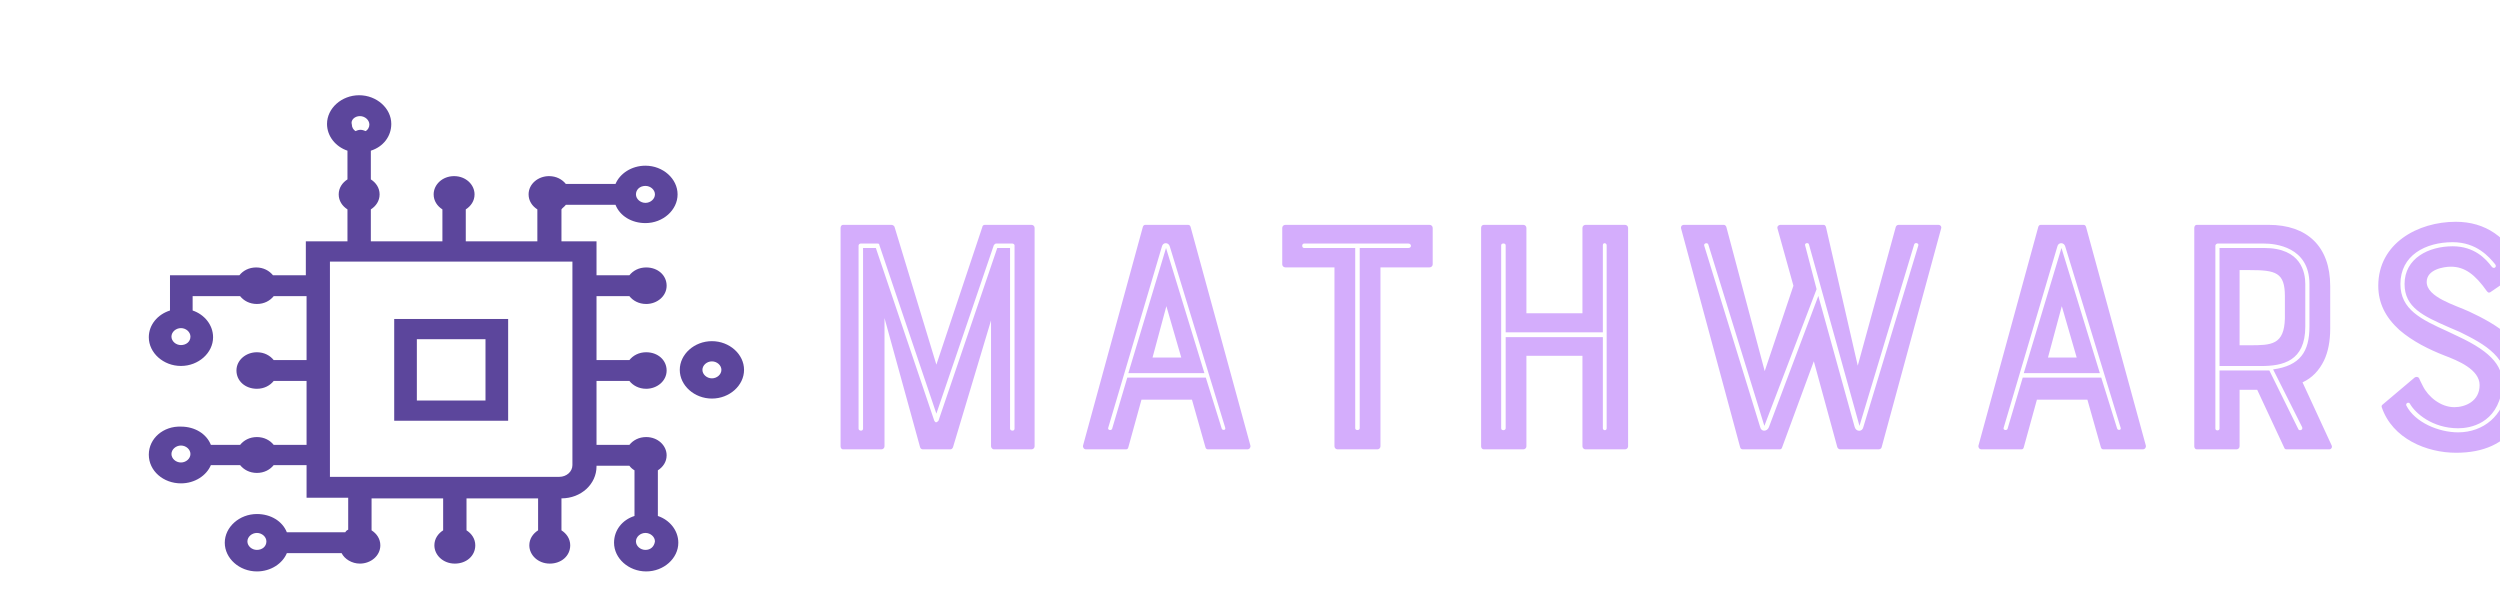 <svg width="420" height="100" viewBox="0 0 420 100" fill="none" xmlns="http://www.w3.org/2000/svg">
<g clip-path="url(#clip0_8_105)">
<g filter="url(#filter0_d_8_105)">
<path d="M61.227 64.685H80.368V47.589H61.227V64.685ZM65.031 50.986H76.564V61.288H65.031V50.986Z" fill="#5C469C"/>
<path d="M114.601 51.315C111.656 51.315 109.202 53.507 109.202 56.137C109.202 58.767 111.656 60.959 114.601 60.959C117.546 60.959 120 58.767 120 56.137C120 53.507 117.546 51.315 114.601 51.315ZM114.601 57.562C113.742 57.562 113.006 56.904 113.006 56.137C113.006 55.37 113.742 54.712 114.601 54.712C115.46 54.712 116.196 55.37 116.196 56.137C116.196 56.904 115.46 57.562 114.601 57.562Z" fill="#5C469C"/>
<path d="M90.061 28.411H98.405C99.141 30.274 101.104 31.48 103.436 31.48C106.38 31.48 108.834 29.288 108.834 26.657C108.834 24.027 106.38 21.836 103.436 21.836C101.104 21.836 99.141 23.151 98.405 24.904H90.061C89.448 24.137 88.466 23.589 87.239 23.589C85.399 23.589 83.804 24.904 83.804 26.657C83.804 27.753 84.417 28.63 85.276 29.178V34.548H73.251V29.178C74.11 28.63 74.724 27.753 74.724 26.657C74.724 25.014 73.251 23.589 71.288 23.589C69.325 23.589 67.853 25.014 67.853 26.657C67.853 27.753 68.466 28.63 69.325 29.178V34.548H57.301V29.178C58.16 28.63 58.773 27.753 58.773 26.657C58.773 25.562 58.16 24.685 57.301 24.137V19.315C59.386 18.657 60.736 16.904 60.736 14.822C60.736 12.192 58.282 10 55.337 10C52.393 10 49.939 12.192 49.939 14.822C49.939 16.904 51.411 18.657 53.374 19.315V24.137C52.515 24.685 51.902 25.562 51.902 26.657C51.902 27.753 52.515 28.63 53.374 29.178V34.548H46.38V40.247H40.859C40.245 39.48 39.264 38.931 38.037 38.931C36.81 38.931 35.828 39.48 35.215 40.247H23.558V46.164C21.472 46.822 20 48.575 20 50.657C20 53.288 22.454 55.48 25.399 55.48C28.344 55.48 30.797 53.288 30.797 50.657C30.797 48.575 29.325 46.822 27.362 46.164V43.753H35.337C35.951 44.52 36.932 45.069 38.16 45.069C39.386 45.069 40.368 44.52 40.982 43.753H46.503V54.493H40.982C40.368 53.726 39.386 53.178 38.16 53.178C36.319 53.178 34.724 54.493 34.724 56.247C34.724 58 36.196 59.315 38.16 59.315C39.386 59.315 40.368 58.767 40.982 58H46.503V68.74H40.982C40.368 67.973 39.386 67.425 38.16 67.425C36.932 67.425 35.951 67.973 35.337 68.74H30.429C29.693 66.877 27.73 65.671 25.399 65.671C22.454 65.562 20 67.644 20 70.384C20 73.123 22.454 75.206 25.399 75.206C27.73 75.206 29.693 73.89 30.429 72.137H35.337C35.951 72.904 36.932 73.452 38.16 73.452C39.386 73.452 40.368 72.904 40.982 72.137H46.503V77.616H53.497V82.986C53.252 83.096 53.129 83.206 53.006 83.425H43.19C42.454 81.562 40.491 80.356 38.16 80.356C35.215 80.356 32.761 82.548 32.761 85.178C32.761 87.808 35.215 90 38.16 90C40.491 90 42.454 88.685 43.19 86.931H52.393C52.883 87.918 54.11 88.685 55.46 88.685C57.301 88.685 58.896 87.37 58.896 85.616C58.896 84.52 58.282 83.644 57.423 83.096V77.726H69.448V83.096C68.589 83.644 67.975 84.52 67.975 85.616C67.975 87.26 69.448 88.685 71.411 88.685C73.374 88.685 74.847 87.37 74.847 85.616C74.847 84.52 74.233 83.644 73.374 83.096V77.726H85.399V83.096C84.54 83.644 83.926 84.52 83.926 85.616C83.926 87.26 85.399 88.685 87.362 88.685C89.325 88.685 90.797 87.37 90.797 85.616C90.797 84.52 90.184 83.644 89.325 83.096V77.726C92.638 77.726 95.215 75.315 95.215 72.356V72.247H100.736C100.982 72.575 101.227 72.794 101.595 73.014V80.685C99.509 81.343 98.159 83.096 98.159 85.178C98.159 87.808 100.613 90 103.558 90C106.503 90 108.957 87.808 108.957 85.178C108.957 83.096 107.485 81.343 105.521 80.685V73.014C106.38 72.466 106.994 71.589 106.994 70.493C106.994 68.849 105.521 67.425 103.558 67.425C102.331 67.425 101.35 67.973 100.736 68.74H95.215V58H100.736C101.35 58.767 102.331 59.315 103.558 59.315C105.399 59.315 106.994 58 106.994 56.247C106.994 54.493 105.521 53.178 103.558 53.178C102.331 53.178 101.35 53.726 100.736 54.493H95.215V43.753H100.736C101.35 44.52 102.331 45.069 103.558 45.069C105.399 45.069 106.994 43.753 106.994 42C106.994 40.247 105.521 38.931 103.558 38.931C102.331 38.931 101.35 39.48 100.736 40.247H95.215V34.548H89.325V29.178C89.448 28.959 89.816 28.74 90.061 28.411ZM55.46 13.507C56.319 13.507 57.055 14.164 57.055 14.931C57.055 15.37 56.81 15.808 56.442 16.027C56.196 15.918 55.828 15.808 55.583 15.808C55.215 15.808 54.969 15.918 54.724 16.027C54.356 15.808 54.11 15.37 54.11 14.931C53.865 14.164 54.601 13.507 55.46 13.507ZM25.399 51.973C24.54 51.973 23.804 51.315 23.804 50.548C23.804 49.781 24.54 49.123 25.399 49.123C26.258 49.123 26.994 49.781 26.994 50.548C26.994 51.425 26.258 51.973 25.399 51.973ZM25.399 71.699C24.54 71.699 23.804 71.041 23.804 70.274C23.804 69.507 24.54 68.849 25.399 68.849C26.258 68.849 26.994 69.507 26.994 70.274C26.994 71.041 26.258 71.699 25.399 71.699ZM38.16 86.384C37.301 86.384 36.564 85.726 36.564 84.959C36.564 84.192 37.301 83.534 38.16 83.534C39.018 83.534 39.755 84.192 39.755 84.959C39.755 85.836 39.018 86.384 38.16 86.384ZM103.436 86.384C102.577 86.384 101.84 85.726 101.84 84.959C101.84 84.192 102.577 83.534 103.436 83.534C104.294 83.534 105.031 84.192 105.031 84.959C104.908 85.836 104.294 86.384 103.436 86.384ZM91.166 72.137C91.166 73.233 90.184 74.11 88.957 74.11H50.429V37.945H91.166V72.137ZM103.436 25.233C104.294 25.233 105.031 25.89 105.031 26.657C105.031 27.425 104.294 28.082 103.436 28.082C102.577 28.082 101.84 27.425 101.84 26.657C101.84 25.89 102.454 25.233 103.436 25.233Z" fill="#5C469C"/>
</g>
<g filter="url(#filter1_d_8_105)">
<path d="M168.29 31.775C168.581 31.775 168.813 32.003 168.813 32.289V68.978C168.813 69.263 168.581 69.492 168.29 69.492H161.957C161.782 69.492 161.492 69.263 161.492 68.978V47.833L155.1 69.149C154.984 69.378 154.868 69.492 154.636 69.492H150.045C149.871 69.492 149.639 69.378 149.58 69.149L143.596 47.433V68.978C143.596 69.263 143.363 69.492 143.073 69.492H136.623C136.391 69.492 136.216 69.263 136.216 68.978V32.289C136.216 32.003 136.391 31.775 136.623 31.775H144.758C144.99 31.775 145.223 31.946 145.281 32.117L152.311 55.262L160.039 32.117C160.039 31.946 160.214 31.775 160.446 31.775H168.29ZM164.688 66.006C164.688 66.406 165.443 66.52 165.443 66.006V35.203C165.443 35.089 165.269 34.918 165.094 34.918H162.363C162.131 34.918 162.073 35.089 161.957 35.203L152.311 63.492L142.724 35.146C142.724 34.975 142.608 34.918 142.434 34.918H139.586C139.412 34.918 139.238 35.089 139.238 35.261V66.006C139.238 66.406 139.993 66.52 139.993 66.006V35.661H142.143L151.963 64.692C152.195 65.092 152.369 64.978 152.66 64.692L162.538 35.661H164.688V66.006ZM187 32.117C187.058 31.946 187.174 31.775 187.407 31.775H194.612C194.844 31.775 194.96 31.946 195.018 32.117L205.07 68.864C205.129 69.206 204.896 69.492 204.548 69.492H197.924C197.749 69.492 197.575 69.378 197.517 69.149L195.251 61.149H186.767L184.559 69.149C184.501 69.378 184.385 69.492 184.153 69.492H177.471C177.122 69.492 176.89 69.206 176.948 68.864L187 32.117ZM188.627 54.062H193.45L190.951 45.433L188.627 54.062ZM197.575 57.434L200.248 66.006C200.364 66.349 201.003 66.292 200.829 65.835L191.532 35.432C191.358 34.689 190.37 34.632 190.196 35.432L181.189 65.835C181.015 66.235 181.654 66.406 181.829 66.063L184.385 57.434H197.575ZM184.559 56.691L190.893 35.661L197.343 56.691H184.559ZM219.19 38.918H210.939C210.649 38.918 210.416 38.69 210.416 38.404V32.289C210.416 32.003 210.649 31.775 210.939 31.775H235.169C235.459 31.775 235.692 32.003 235.692 32.289V38.404C235.692 38.69 235.459 38.918 235.169 38.918H226.918V68.978C226.918 69.263 226.685 69.492 226.395 69.492H219.713C219.422 69.492 219.19 69.263 219.19 68.978V38.918ZM231.624 34.918H214.077C213.67 34.918 213.67 35.661 214.077 35.661H222.676V65.949C222.676 66.349 223.432 66.349 223.432 65.949V35.661H231.624C232.205 35.661 232.147 34.918 231.624 34.918ZM260.851 46.633V32.289C260.851 32.003 261.083 31.775 261.374 31.775H267.998C268.288 31.775 268.521 32.003 268.521 32.289V68.978C268.521 69.263 268.288 69.492 267.998 69.492H261.374C261.083 69.492 260.851 69.263 260.851 68.978V53.776H251.438V68.978C251.438 69.263 251.206 69.492 250.915 69.492H244.291C244.001 69.492 243.826 69.263 243.826 68.978V32.289C243.826 32.003 244.001 31.775 244.291 31.775H250.915C251.206 31.775 251.438 32.003 251.438 32.289V46.633H260.851ZM247.196 65.949C247.196 66.406 247.952 66.349 247.952 65.949V50.633H264.279V65.949C264.279 66.349 264.918 66.406 264.918 65.949V35.203C264.918 34.803 264.279 34.689 264.279 35.203V49.833H247.952V35.203C247.952 34.803 247.196 34.803 247.196 35.203V65.949ZM320.641 31.775C320.99 31.775 321.222 32.06 321.106 32.403L311.112 69.149C311.054 69.378 310.821 69.492 310.589 69.492H304.197C303.965 69.492 303.791 69.378 303.674 69.149L299.723 54.691L294.378 69.206C294.319 69.378 294.203 69.492 293.971 69.492H287.812C287.579 69.492 287.405 69.378 287.347 69.149L277.411 32.346C277.353 32.06 277.527 31.775 277.934 31.775H284.616C284.79 31.775 284.965 31.946 285.023 32.117L291.472 56.348L296.295 42.004L293.622 32.403C293.506 32.06 293.796 31.775 294.087 31.775H301.292C301.524 31.775 301.641 31.832 301.757 32.117L307.102 55.434L313.494 32.117C313.552 31.946 313.726 31.775 313.959 31.775H320.641ZM300.188 42.575L291.414 65.549L282.001 35.089C281.885 34.689 281.188 34.861 281.304 35.261L290.717 65.778C290.891 66.578 291.879 66.52 292.17 65.778L300.479 43.718L306.58 65.72C306.812 66.578 307.858 66.578 308.032 65.778L317.271 35.261C317.445 34.861 316.69 34.632 316.574 35.089L307.393 65.549L298.91 35.089C298.852 34.689 298.096 34.803 298.271 35.261L300.188 42.575ZM337.433 32.117C337.491 31.946 337.607 31.775 337.84 31.775H345.045C345.277 31.775 345.394 31.946 345.452 32.117L355.504 68.864C355.562 69.206 355.329 69.492 354.981 69.492H348.357C348.183 69.492 348.008 69.378 347.95 69.149L345.684 61.149H337.201L334.993 69.149C334.935 69.378 334.818 69.492 334.586 69.492H327.904C327.555 69.492 327.323 69.206 327.381 68.864L337.433 32.117ZM339.06 54.062H343.883L341.384 45.433L339.06 54.062ZM348.008 57.434L350.681 66.006C350.797 66.349 351.436 66.292 351.262 65.835L341.965 35.432C341.791 34.689 340.803 34.632 340.629 35.432L331.623 65.835C331.448 66.235 332.088 66.406 332.262 66.063L334.818 57.434H348.008ZM334.993 56.691L341.326 35.661L347.776 56.691H334.993ZM385.428 54.577C384.614 56.234 383.452 57.491 381.825 58.234L386.706 68.806C386.88 69.149 386.648 69.492 386.299 69.492H379.152C378.92 69.492 378.804 69.378 378.746 69.206L374.214 59.491H371.25V68.978C371.25 69.263 371.018 69.492 370.727 69.492H364.045C363.813 69.492 363.638 69.263 363.638 68.978V32.289C363.638 32.003 363.813 31.775 364.045 31.775H376.131C382.581 31.775 386.474 35.375 386.474 42.061V49.262C386.474 51.262 386.125 53.148 385.428 54.577ZM378.862 47.49V43.776C378.862 39.775 377.351 39.375 372.935 39.375H371.25V52.005H372.935C376.596 52.005 378.746 51.948 378.862 47.49ZM367.88 66.006V56.234H376.247L381.128 66.12C381.244 66.406 381.941 66.292 381.767 65.778L376.886 56.062C381.419 55.434 382.987 53.091 382.987 48.862V41.718C382.987 35.432 377.177 34.918 375.376 34.918H367.531C367.415 34.918 367.183 35.089 367.183 35.261V66.006C367.183 66.406 367.88 66.406 367.88 66.006ZM382.29 41.718V48.862C382.29 54.691 378.513 55.491 374.853 55.491H367.88V35.661H375.376C381.651 35.661 382.29 39.832 382.29 41.718ZM409.832 46.347C414.248 48.405 420 51.662 420 57.548C420 59.263 419.71 62.577 417.792 65.377C415.642 68.521 412.272 70.064 407.624 70.064C402.685 70.064 396.932 67.721 395.131 62.406C395.073 62.234 395.131 62.063 395.306 61.949L400.651 57.434C400.884 57.263 401.232 57.263 401.407 57.548C401.523 57.834 401.755 58.291 402.046 58.863C402.917 60.634 405.009 62.406 407.333 62.406C409.134 62.406 411.575 61.434 411.575 58.691C411.575 56.062 407.914 54.577 405.648 53.719C403.034 52.691 400.361 51.376 398.095 49.433C395.712 47.262 394.55 44.861 394.55 42.004C394.55 34.861 401.232 31.26 407.566 31.26C412.563 31.26 416.281 33.832 418.722 38.918C418.838 39.147 418.722 39.432 418.547 39.547L413.376 43.09C413.144 43.204 413.028 43.204 412.795 42.918C410.82 40.118 409.076 38.804 406.752 38.804C405.532 38.804 402.685 39.261 402.685 41.375C402.685 43.947 407.508 45.261 409.832 46.347ZM399.257 62.12C400.709 64.978 404.719 66.635 407.972 66.635C412.214 66.635 415.642 63.777 416.107 59.434C416.688 54.119 412.446 51.834 408.263 49.776L406.404 48.976C402.104 47.09 398.966 45.661 398.966 41.718C398.966 37.375 403.034 35.375 407.043 35.375C410.703 35.375 412.621 37.489 413.609 38.804C413.957 39.261 414.538 38.861 414.19 38.404C413.202 37.204 411.11 34.689 407.043 34.689C402.452 34.689 398.269 36.918 398.269 41.718C398.269 46.004 401.755 47.662 406.171 49.662L407.972 50.519C413.725 53.205 415.817 55.719 415.352 59.377C414.48 65.206 409.948 65.949 407.972 65.949C403.615 65.949 400.709 63.377 399.838 61.777C399.547 61.491 399.14 61.777 399.257 62.12Z" fill="#D4ADFC"/>
</g>
</g>
<defs>
<filter id="filter0_d_8_105" x="20" y="10" width="109" height="90" filterUnits="userSpaceOnUse" color-interpolation-filters="sRGB">
<feFlood flood-opacity="0" result="BackgroundImageFix"/>
<feColorMatrix in="SourceAlpha" type="matrix" values="0 0 0 0 0 0 0 0 0 0 0 0 0 0 0 0 0 0 127 0" result="hardAlpha"/>
<feOffset dx="5" dy="6"/>
<feGaussianBlur stdDeviation="2"/>
<feComposite in2="hardAlpha" operator="out"/>
<feColorMatrix type="matrix" values="0 0 0 0 0 0 0 0 0 0 0 0 0 0 0 0 0 0 0.25 0"/>
<feBlend mode="normal" in2="BackgroundImageFix" result="effect1_dropShadow_8_105"/>
<feBlend mode="normal" in="SourceGraphic" in2="effect1_dropShadow_8_105" result="shape"/>
</filter>
<filter id="filter1_d_8_105" x="136.216" y="31.26" width="292.784" height="48.803" filterUnits="userSpaceOnUse" color-interpolation-filters="sRGB">
<feFlood flood-opacity="0" result="BackgroundImageFix"/>
<feColorMatrix in="SourceAlpha" type="matrix" values="0 0 0 0 0 0 0 0 0 0 0 0 0 0 0 0 0 0 127 0" result="hardAlpha"/>
<feOffset dx="5" dy="6"/>
<feGaussianBlur stdDeviation="2"/>
<feComposite in2="hardAlpha" operator="out"/>
<feColorMatrix type="matrix" values="0 0 0 0 0 0 0 0 0 0 0 0 0 0 0 0 0 0 0.25 0"/>
<feBlend mode="normal" in2="BackgroundImageFix" result="effect1_dropShadow_8_105"/>
<feBlend mode="normal" in="SourceGraphic" in2="effect1_dropShadow_8_105" result="shape"/>
</filter>
<clipPath id="clip0_8_105">
<rect width="420" height="100" fill="white"/>
</clipPath>
</defs>
</svg>
